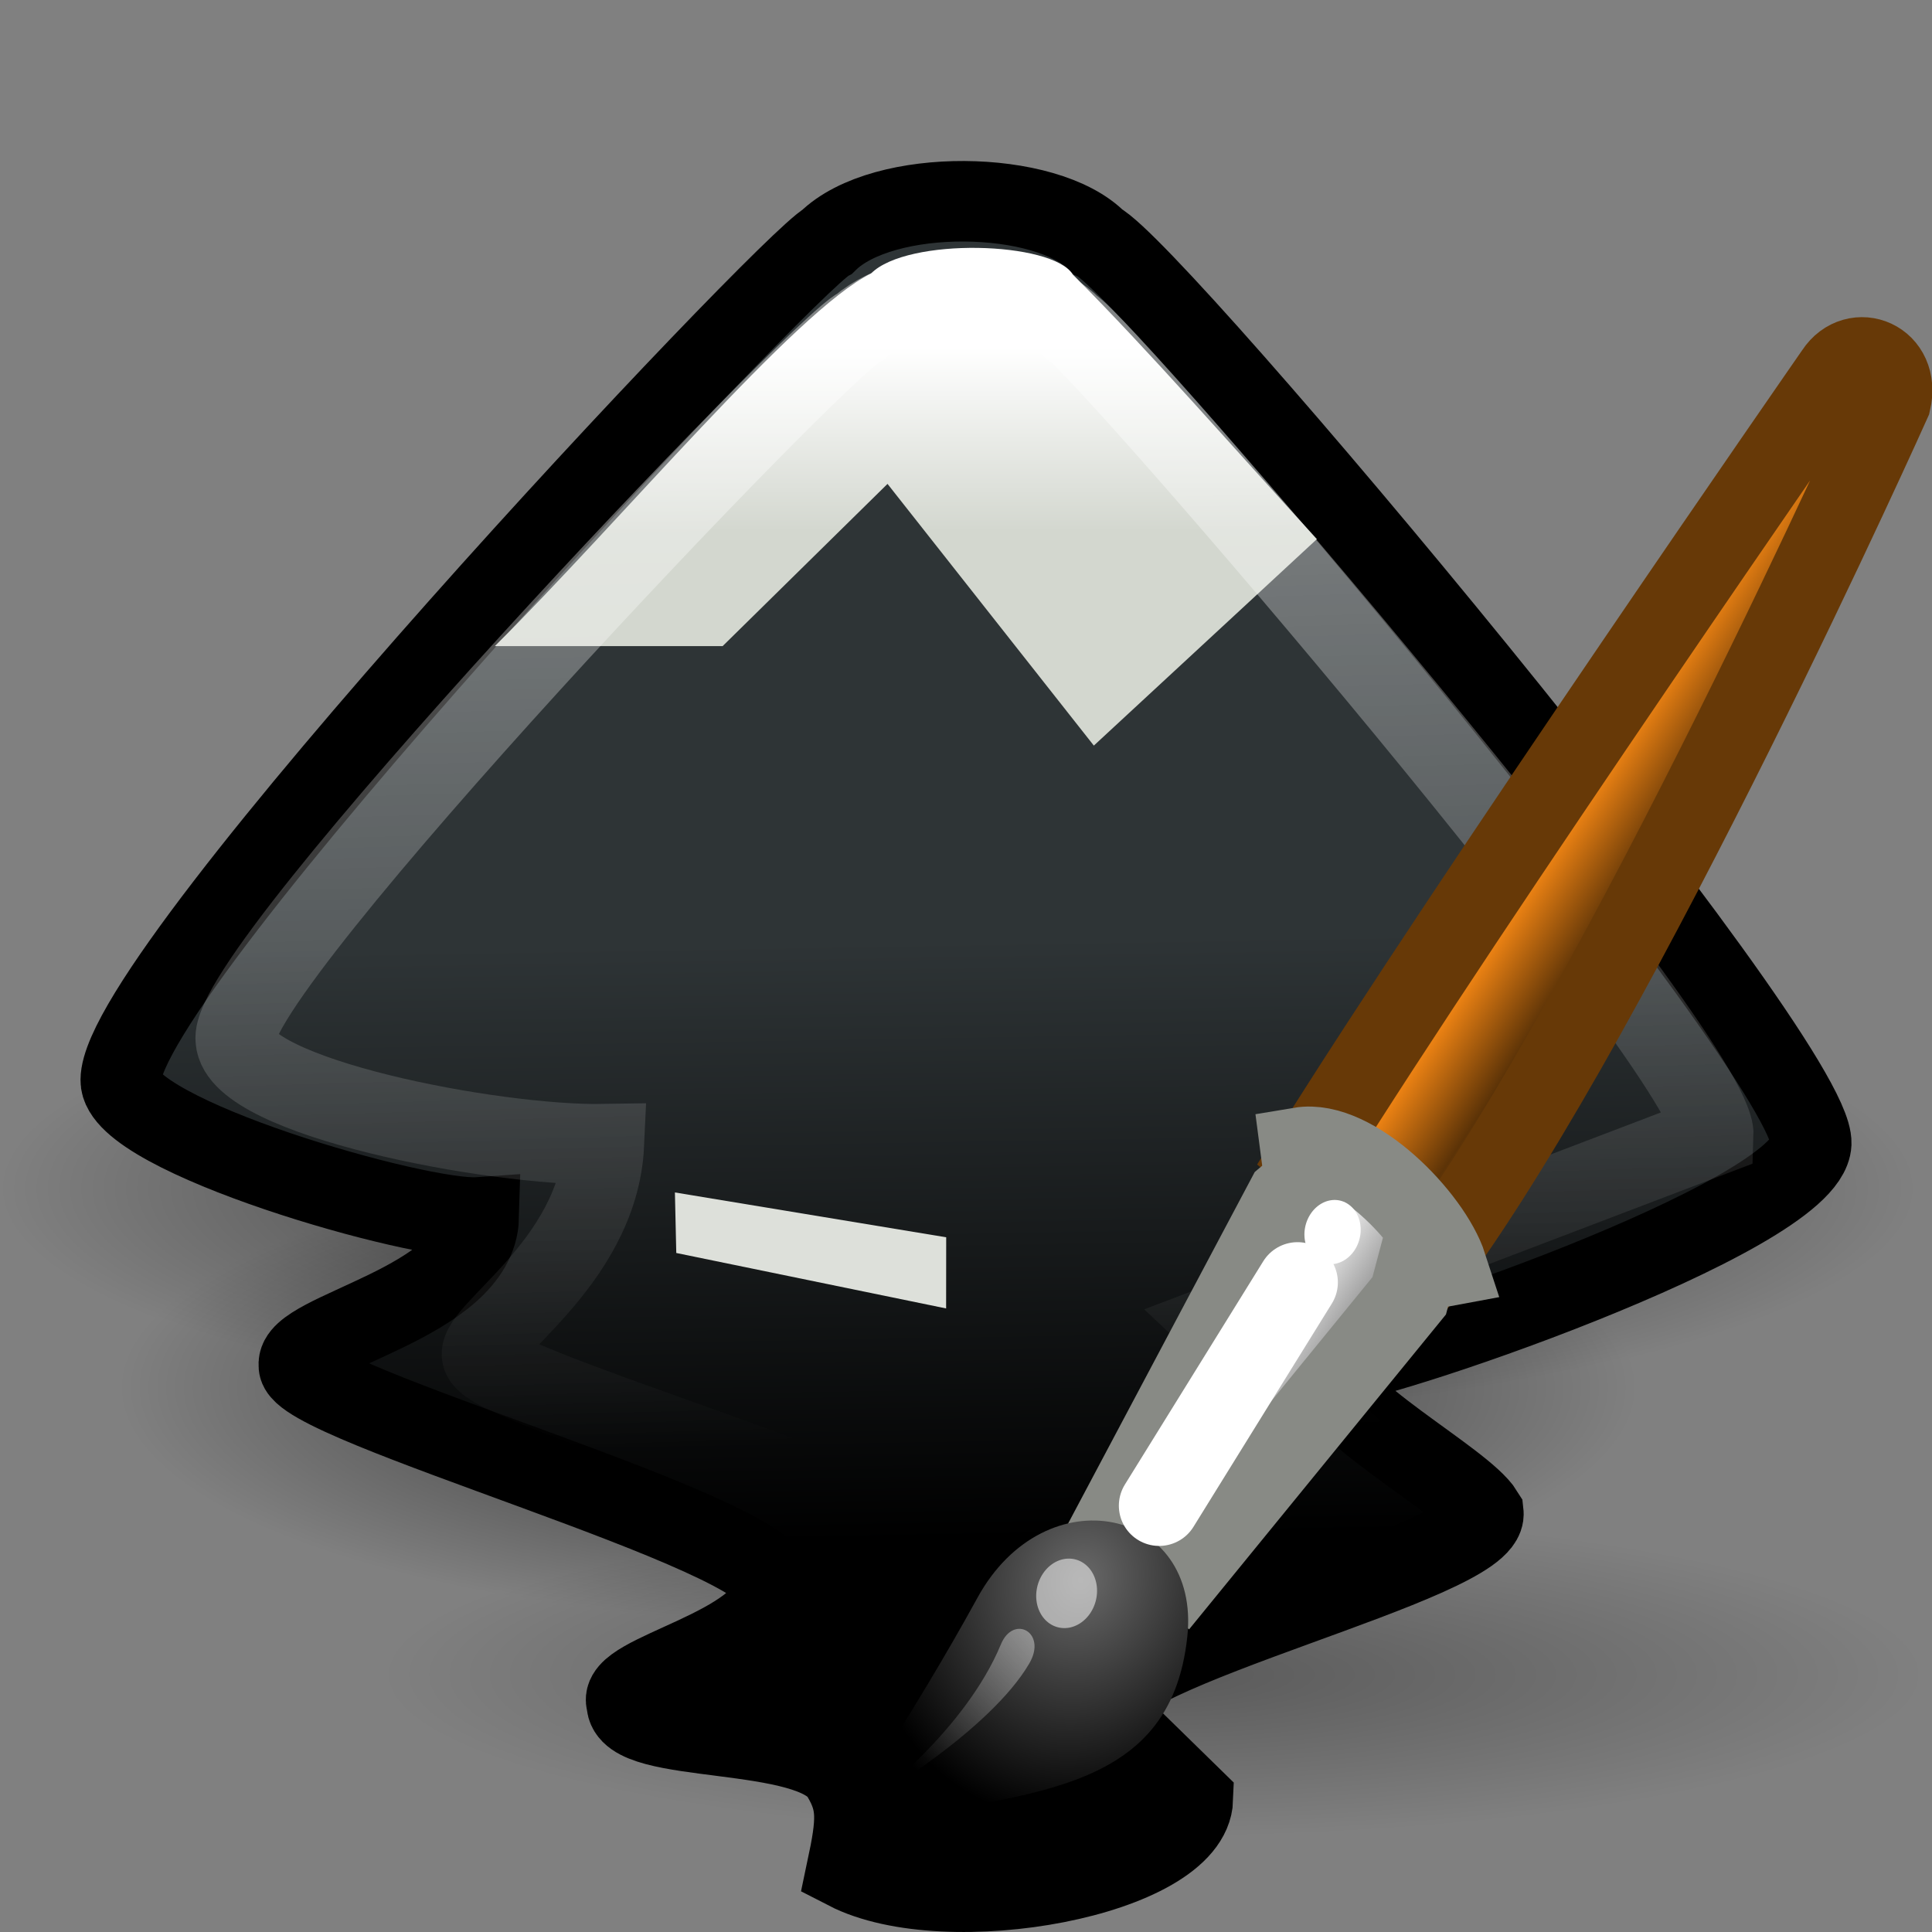 <?xml version="1.0" encoding="UTF-8" standalone="no"?>
<svg
   xmlns:dc="http://purl.org/dc/elements/1.1/"
   xmlns:cc="http://creativecommons.org/ns#"
   xmlns:rdf="http://www.w3.org/1999/02/22-rdf-syntax-ns#"
   xmlns:svg="http://www.w3.org/2000/svg"
   xmlns="http://www.w3.org/2000/svg"
   xmlns:xlink="http://www.w3.org/1999/xlink"
   version="1.0"
   id="svg5060"
   height="24"
   width="24">
  <rect width="100%" height="100%" fill="#808080" stroke="none"/>
  <defs
     id="defs5062">
    <linearGradient
       id="linearGradient8942">
      <stop
         id="stop8944"
         offset="0"
         style="stop-color:#ffffff;stop-opacity:1" />
      <stop
         id="stop8946"
         offset="1"
         style="stop-color:#ffffff;stop-opacity:0;" />
    </linearGradient>
    <linearGradient
       id="linearGradient6951">
      <stop
         id="stop6953"
         offset="0"
         style="stop-color:#6e3d09;stop-opacity:1;" />
      <stop
         style="stop-color:#ea8113;stop-opacity:1;"
         offset="0.242"
         id="stop6959" />
      <stop
         id="stop6961"
         offset="0.621"
         style="stop-color:#5c3307;stop-opacity:1;" />
      <stop
         id="stop6955"
         offset="1"
         style="stop-color:#e07c12;stop-opacity:1;" />
    </linearGradient>
    <linearGradient
       id="linearGradient6939">
      <stop
         id="stop6941"
         offset="0"
         style="stop-color:#bdbdbd;stop-opacity:1;" />
      <stop
         style="stop-color:#e2e2e2;stop-opacity:1;"
         offset="0.333"
         id="stop6947" />
      <stop
         id="stop6949"
         offset="0.667"
         style="stop-color:#a3a3a3;stop-opacity:1;" />
      <stop
         id="stop6943"
         offset="1"
         style="stop-color:#dddddd;stop-opacity:1;" />
    </linearGradient>
    <linearGradient
       id="linearGradient6975">
      <stop
         id="stop6977"
         offset="0"
         style="stop-color:#000000;stop-opacity:1;" />
      <stop
         id="stop6979"
         offset="1"
         style="stop-color:#000000;stop-opacity:0;" />
    </linearGradient>
    <linearGradient
       id="linearGradient6963">
      <stop
         id="stop6965"
         offset="0"
         style="stop-color:#696969;stop-opacity:1;" />
      <stop
         id="stop6967"
         offset="1"
         style="stop-color:#000000;stop-opacity:1;" />
    </linearGradient>
    <linearGradient
       id="linearGradient2446">
      <stop
         id="stop2448"
         offset="0"
         style="stop-color:#ffffff;stop-opacity:1;" />
      <stop
         id="stop2450"
         offset="1"
         style="stop-color:#ffffff;stop-opacity:0;" />
    </linearGradient>
    <linearGradient
       id="linearGradient6543">
      <stop
         id="stop6545"
         offset="0"
         style="stop-color:#d3d7cf" />
      <stop
         id="stop6547"
         offset="1"
         style="stop-color:#ffffff;stop-opacity:1" />
    </linearGradient>
    <linearGradient
       id="linearGradient6528">
      <stop
         id="stop6530"
         offset="0"
         style="stop-color:#2e3436" />
      <stop
         id="stop6532"
         offset="1"
         style="stop-color:#000000;stop-opacity:1" />
    </linearGradient>
    <radialGradient
       r="14.407"
       fy="42.343"
       fx="26.782"
       cy="42.343"
       cx="26.782"
       gradientTransform="matrix(1,0,0,0.282,0,30.394)"
       gradientUnits="userSpaceOnUse"
       id="radialGradient2452"
       xlink:href="#linearGradient6975" />
    <radialGradient
       r="14.407"
       fy="42.343"
       fx="26.782"
       cy="42.343"
       cx="26.782"
       gradientTransform="matrix(1,0,0,0.282,0,30.394)"
       gradientUnits="userSpaceOnUse"
       id="radialGradient2454"
       xlink:href="#linearGradient6975" />
    <radialGradient
       r="14.407"
       fy="42.343"
       fx="26.782"
       cy="42.343"
       cx="26.782"
       gradientTransform="matrix(1,0,0,0.282,0,30.394)"
       gradientUnits="userSpaceOnUse"
       id="radialGradient2462"
       xlink:href="#linearGradient6975" />
    <linearGradient
       y2="23.743"
       x2="33.437"
       y1="18.868"
       x1="28.059"
       gradientTransform="matrix(0.714,-0.119,5.179406e-2,0.809,14.74,9.126)"
       gradientUnits="userSpaceOnUse"
       id="linearGradient2464"
       xlink:href="#linearGradient6951" />
    <linearGradient
       y2="33.439"
       x2="23.109"
       y1="30.001"
       x1="19.395"
       gradientTransform="matrix(0.714,-0.119,5.179406e-2,0.809,14.74,9.126)"
       gradientUnits="userSpaceOnUse"
       id="linearGradient2466"
       xlink:href="#linearGradient6939" />
    <radialGradient
       r="7.579"
       fy="35.357"
       fx="15.415"
       cy="35.357"
       cx="15.415"
       gradientTransform="matrix(0.71,-0.119,5.020504e-2,0.784,14.36,10.8)"
       gradientUnits="userSpaceOnUse"
       id="radialGradient2468"
       xlink:href="#linearGradient6963" />
    <linearGradient
       y2="42.282"
       x2="7.752"
       y1="37.752"
       x1="13.236"
       gradientTransform="matrix(0.608,-0.102,4.414374e-2,0.69,16.621,13.357)"
       gradientUnits="userSpaceOnUse"
       id="linearGradient2470"
       xlink:href="#linearGradient2446" />
    <linearGradient
       y2="35.243"
       x2="24.565"
       y1="10.529"
       x1="23.85"
       gradientTransform="matrix(0.528,0,0,0.524,-0.311,-0.615)"
       gradientUnits="userSpaceOnUse"
       id="linearGradient2483"
       xlink:href="#linearGradient8942" />
    <linearGradient
       y2="12.643"
       x2="23.143"
       y1="16.714"
       x1="23.143"
       gradientTransform="matrix(0.566,0,0,0.561,-1.314,-2.775)"
       gradientUnits="userSpaceOnUse"
       id="linearGradient2486"
       xlink:href="#linearGradient6543" />
    <linearGradient
       y2="36.879"
       x2="24.723"
       y1="23.614"
       x1="24.5"
       gradientTransform="matrix(0.566,0,0,0.561,-1.198,-1.583)"
       gradientUnits="userSpaceOnUse"
       id="linearGradient2490"
       xlink:href="#linearGradient6528" />
  </defs>
  <g
     id="layer1">
    <path
       transform="matrix(0.654,0,0,0.73,-6.606,-13.667)"
       d="M 41.189,42.343 A 14.407,4.066 0 1 1 12.374,42.343 A 14.407,4.066 0 1 1 41.189,42.343 z"
       id="path2415"
       style="opacity:0.672;fill:url(#radialGradient2452);fill-opacity:1;fill-rule:nonzero;stroke:none;stroke-width:1;stroke-linecap:round;stroke-linejoin:miter;marker:none;marker-start:none;marker-mid:none;marker-end:none;stroke-miterlimit:4;stroke-dasharray:none;stroke-dashoffset:0;stroke-opacity:1;visibility:visible;display:inline;overflow:visible" />
    <path
       transform="matrix(0.826,0,0,0.73,-10.224,-16.141)"
       d="M 41.189,42.343 A 14.407,4.066 0 1 1 12.374,42.343 A 14.407,4.066 0 1 1 41.189,42.343 z"
       id="path1685"
       style="opacity:0.672;fill:url(#radialGradient2454);fill-opacity:1;fill-rule:nonzero;stroke:none;stroke-width:1;stroke-linecap:round;stroke-linejoin:miter;marker:none;marker-start:none;marker-mid:none;marker-end:none;stroke-miterlimit:4;stroke-dasharray:none;stroke-dashoffset:0;stroke-opacity:1;visibility:visible;display:inline;overflow:visible" />
    <path
       id="path5072"
       d="M 5.947,15.123 C 5.212,15.175 1.487,14.106 1.5,13.417 C 1.503,12.048 9.771,3.276 10.279,3 C 10.969,2.319 13.002,2.348 13.634,3 C 14.339,3.352 22.538,13.14 22.5,14.205 C 22.458,15.123 16.928,17.004 16.457,16.959 C 16.467,17.491 18.175,18.383 18.427,18.795 C 18.495,19.4 13.671,20.485 13.657,21.21 L 14.819,22.347 C 14.787,23.307 11.764,23.867 10.519,23.225 C 10.649,22.613 10.658,22.401 10.464,22.07 C 10.11,21.418 7.776,21.687 7.786,21.156 C 7.631,20.795 9.578,20.474 9.625,19.713 C 9.655,19.05 3.654,17.423 3.713,16.959 C 3.657,16.545 5.917,16.188 5.947,15.123 z"
       style="fill:url(#linearGradient2490);fill-opacity:1;fill-rule:evenodd;stroke:#000000;stroke-width:1px;stroke-linecap:butt;stroke-linejoin:miter;stroke-opacity:1" />
    <rect
       transform="matrix(0.916,-0.402,0.312,0.95,0,0)"
       style="fill:none;fill-rule:evenodd;stroke:none;stroke-width:0.052"
       id="rect2363"
       width="10.222"
       height="11.386"
       x="3.587"
       y="9.833" />
    <path
       style="fill:url(#linearGradient2486);fill-opacity:1;fill-rule:evenodd;stroke:none"
       d="m 6.147,8.026 c 1.558,-1.548 3.734,-4.165 4.674,-4.629 0.448,-0.451 2.251,-0.4 2.506,0.013 0.969,0.97 2.018,2.18 3.032,3.287 L 13.588,9.262 11.025,6.011 8.977,8.026 Z"
       id="path5074" />
    <path
       id="path6536"
       d="M 7.502,14.214 C 6.113,14.237 2.969,13.624 2.929,12.916 C 2.813,12.044 10.193,4.284 10.683,4.062 C 11.369,3.483 12.811,3.539 13.309,4.062 C 13.721,4.289 21.322,13.147 21.284,14.106 L 15.138,16.448 L 16.862,18.069 L 13.158,20.121 L 13.962,21.337 L 11.436,22.094 L 11.034,20.473 L 9.367,20.258 L 10.869,18.932 C 10.919,18.602 6.137,17.222 6,16.865 C 5.829,16.599 7.433,15.724 7.502,14.214 z"
       style="opacity:0.4;fill:none;fill-opacity:1;fill-rule:evenodd;stroke:url(#linearGradient2483);stroke-width:1;stroke-linecap:butt;stroke-linejoin:miter;stroke-miterlimit:4;stroke-dasharray:none;stroke-opacity:1" />
    <path
       transform="matrix(0.664,0,0,0.495,-3.452,-0.153)"
       d="M 41.189,42.343 A 14.407,4.066 0 1 1 12.374,42.343 A 14.407,4.066 0 1 1 41.189,42.343 z"
       id="path6973"
       style="opacity:0.3;fill:url(#radialGradient2462);fill-opacity:1;fill-rule:nonzero;stroke:none;stroke-width:1;stroke-linecap:round;stroke-linejoin:miter;marker:none;marker-start:none;marker-mid:none;marker-end:none;stroke-miterlimit:4;stroke-dasharray:none;stroke-dashoffset:0;stroke-opacity:1;visibility:visible;display:inline;overflow:visible" />
    <g
       transform="matrix(0.496,0,0,0.495,-4.335e-3,1.465)"
       id="g8923">
      <path
         style="opacity:1;fill:url(#linearGradient2464);fill-opacity:1;fill-rule:nonzero;stroke:#673907;stroke-width:2.019;stroke-linecap:round;stroke-linejoin:miter;marker:none;marker-start:none;marker-mid:none;marker-end:none;stroke-miterlimit:4;stroke-dasharray:none;stroke-dashoffset:0;stroke-opacity:1;visibility:visible;display:inline;overflow:visible"
         d="M 32.815,26.053 L 35.914,28.644 C 40.677,22.071 47.362,7.117 47.362,7.117 C 47.605,6.074 46.483,5.631 45.984,6.39 C 45.984,6.39 36.945,19.433 32.815,26.053 z"
         id="path6937" />
      <path
         style="opacity:1;fill:url(#linearGradient2466);fill-opacity:1;fill-rule:nonzero;stroke:#888a85;stroke-width:2.019;stroke-linecap:round;stroke-linejoin:miter;marker:none;marker-start:none;marker-mid:none;marker-end:none;stroke-miterlimit:4;stroke-dasharray:none;stroke-dashoffset:0;stroke-opacity:1;visibility:visible;display:inline;overflow:visible"
         d="M 27.921,35.238 L 29.624,36.535 L 35.303,29.559 L 35.463,28.955 L 36.243,28.81 C 35.85,27.597 33.917,25.613 32.579,25.837 L 32.693,26.709 L 32.235,27.097 L 27.921,35.238 z"
         id="path6935" />
      <path
         style="opacity:1;fill:url(#radialGradient2468);fill-opacity:1;fill-rule:nonzero;stroke:none;stroke-width:0.2;stroke-linecap:round;stroke-linejoin:miter;marker:none;marker-start:none;marker-mid:none;marker-end:none;stroke-miterlimit:4;stroke-dasharray:none;stroke-dashoffset:0;stroke-opacity:1;visibility:visible;display:inline;overflow:visible"
         d="M 20.985,42.868 C 25.699,42.08 29.317,42.118 29.745,38.115 C 30.091,34.89 26.194,34.023 24.49,37.136 C 22.849,40.135 20.985,42.868 20.985,42.868 z"
         id="path6933" />
      <path
         style="opacity:0.528;fill:#ffffff;fill-opacity:1;fill-rule:nonzero;stroke:none;stroke-width:1;stroke-linecap:round;stroke-linejoin:miter;marker:none;marker-start:none;marker-mid:none;marker-end:none;stroke-miterlimit:4;stroke-dasharray:none;stroke-dashoffset:0;stroke-opacity:1;visibility:visible;display:inline;overflow:visible"
         id="path6971"
         d="M 8.875,37.75 A 1.25,1.25 0 0 1 7.625,39 1.25,1.25 0 0 1 6.375,37.75 1.25,1.25 0 0 1 7.625,36.5 1.25,1.25 0 0 1 8.875,37.75 Z"
         transform="matrix(0.608,-0.102,4.414374e-2,0.69,20.42,11.757)" />
      <path
         transform="matrix(0.562,-9.402052e-2,4.080659e-2,0.638,27.557,4.593)"
         d="M 8.875,37.75 A 1.25,1.25 0 0 1 7.625,39 1.25,1.25 0 0 1 6.375,37.75 1.25,1.25 0 0 1 7.625,36.5 1.25,1.25 0 0 1 8.875,37.75 Z"
         id="path6983"
         style="opacity:1;fill:#ffffff;fill-opacity:1;fill-rule:nonzero;stroke:none;stroke-width:1;stroke-linecap:round;stroke-linejoin:miter;marker:none;marker-start:none;marker-mid:none;marker-end:none;stroke-miterlimit:4;stroke-dasharray:none;stroke-dashoffset:0;stroke-opacity:1;visibility:visible;display:inline;overflow:visible" />
      <path
         style="opacity:1;fill:none;fill-opacity:1;fill-rule:nonzero;stroke:#ffffff;stroke-width:2.019;stroke-linecap:round;stroke-linejoin:round;marker:none;marker-start:none;marker-mid:none;marker-end:none;stroke-miterlimit:4;stroke-dasharray:none;stroke-dashoffset:0;stroke-opacity:1;visibility:visible;display:inline;overflow:visible"
         d="M 32.506,29.223 L 29.04,34.827"
         id="path6985" />
      <path
         style="opacity:0.428;fill:url(#linearGradient2470);fill-opacity:1;fill-rule:nonzero;stroke:none;stroke-width:1;stroke-linecap:round;stroke-linejoin:miter;marker:none;marker-start:none;marker-mid:none;marker-end:none;stroke-miterlimit:4;stroke-dasharray:none;stroke-dashoffset:0;stroke-opacity:1;visibility:visible;display:inline;overflow:visible"
         d="M 21.889,42.181 C 21.889,42.181 24.188,40.454 25.077,38.305 C 25.392,37.545 26.244,38.006 25.787,38.787 C 24.8,40.474 21.889,42.181 21.889,42.181 z"
         id="path1571" />
    </g>
    <path
       id="path8968"
       d="m 11.754,15.37 -3.37,-0.557 0.017,0.752 3.352,0.689 z"
       style="fill:#dde0da;fill-opacity:1;fill-rule:evenodd;stroke:none" />
  </g>
</svg>
